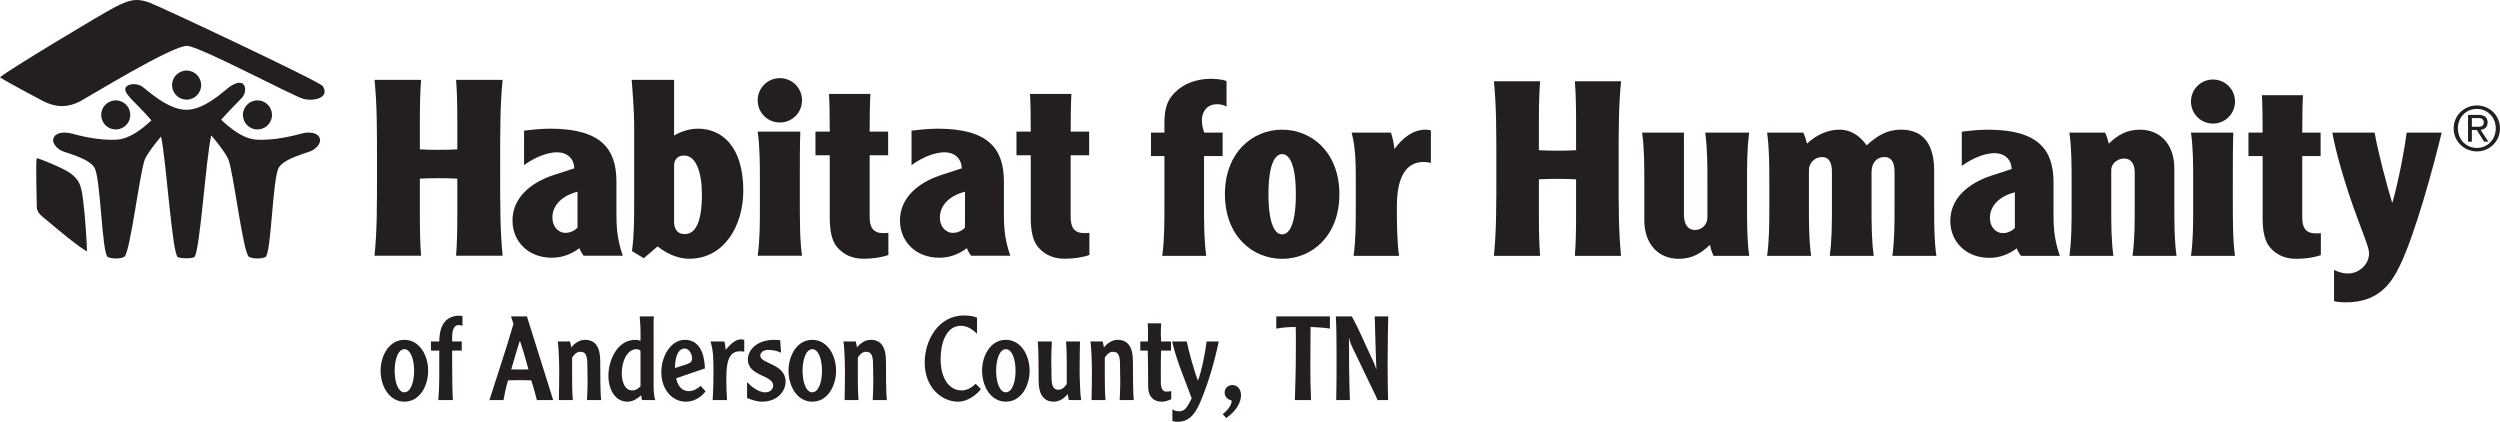 <?xml version="1.0" encoding="UTF-8" standalone="no"?>
<!-- Created with Inkscape (http://www.inkscape.org/) -->

<svg
   xmlns:dc="http://purl.org/dc/elements/1.1/"
   xmlns:cc="http://creativecommons.org/ns#"
   xmlns:rdf="http://www.w3.org/1999/02/22-rdf-syntax-ns#"
   xmlns:svg="http://www.w3.org/2000/svg"
   xmlns="http://www.w3.org/2000/svg"
   xmlns:sodipodi="http://sodipodi.sourceforge.net/DTD/sodipodi-0.dtd"
   xmlns:inkscape="http://www.inkscape.org/namespaces/inkscape"
   id="svg2"
   version="1.1"
   inkscape:version="0.91 r13725"
   xml:space="preserve"
   width="480.35"
   height="81.05"
   viewBox="0 0 480.35 81.05"
   sodipodi:docname="AndersonCo_Blk.svg"><defs
     id="defs6" /><sodipodi:namedview
     pagecolor="#ffffff"
     bordercolor="#666666"
     borderopacity="1"
     objecttolerance="10"
     gridtolerance="10"
     guidetolerance="10"
     inkscape:pageopacity="0"
     inkscape:pageshadow="2"
     inkscape:window-width="1920"
     inkscape:window-height="1051"
     id="namedview4"
     showgrid="false"
     inkscape:zoom="2.2434282"
     inkscape:cx="273.58926"
     inkscape:cy="-4.2696811"
     inkscape:window-x="0"
     inkscape:window-y="0"
     inkscape:window-maximized="1"
     inkscape:current-layer="g10" /><g
     id="g10"
     inkscape:groupmode="layer"
     inkscape:label="ink_ext_XXXXXX"
     transform="matrix(1.25,0,0,-1.25,0,81.05)"><g
       id="g12"
       transform="scale(0.1,0.1)"><path
         d="m 286.84,495.238 c 12.351,0 22.359,10.02 22.359,22.352 0,12.359 -10.008,22.367 -22.359,22.367 -12.352,0 -22.36,-10.008 -22.36,-22.367 0,-12.332 10.008,-22.352 22.36,-22.352 m 107.301,-45.781 c 12.3,-0.898 23.019,8.359 23.91,20.691 0.898,12.309 -8.371,23.008 -20.68,23.918 -12.32,0.891 -23.031,-8.386 -23.922,-20.699 -0.89,-12.308 8.371,-23.008 20.692,-23.91 m 97.57,-14.359 c -2.633,9.679 -16.012,11.16 -27.82,8.09 -9.301,-2.43 -41.731,-11.442 -70.5,-9.348 -20.68,1.5 -40.891,18.707 -53.481,30.488 12.5,14.391 28.61,29.86 32.309,34.18 5.351,6.238 6.242,16.031 1.801,20.469 -4.461,4.441 -12.461,1.75 -20.469,-3.579 -8,-5.32 -38.242,-35.789 -67.102,-35.789 -28.847,0 -60.078,30.469 -68.097,35.789 -7.993,5.329 -19.571,4.442 -24.024,0 -4.449,-4.441 0.012,-10.652 5.352,-16.89 3.781,-4.418 20.5,-20.449 33.101,-35.121 -12.64,-11.731 -32.34,-28.09 -52.492,-29.547 -28.769,-2.094 -61.199,6.918 -70.5,9.348 -11.809,3.07 -25.187,1.589 -27.82,-8.09 -1.649,-6.071 3.492,-12.739 10.41,-17.27 6.871,-4.48 42.519,-11.398 52.562,-26.719 10.02,-15.363 11.547,-133.929 20.868,-137.921 6.82,-2.899 18.703,-2.899 25.16,0.39 9.043,4.602 24.293,133.981 32.011,150.57 4.25,9.2 14.989,22.911 24.559,34.481 8.242,-38.672 17.262,-182.602 25.961,-185.621 6.57,-2.25 19.648,-2.25 24.91,0 8.57,3.719 17.949,151.461 26.32,187.308 9.918,-11.886 21.52,-26.507 25.989,-36.168 7.703,-16.589 22.953,-145.968 32.011,-150.57 6.45,-3.289 18.321,-3.289 25.141,-0.39 9.32,3.992 10.848,122.558 20.879,137.921 10.031,15.321 45.691,22.239 52.559,26.719 6.91,4.531 12.05,11.199 10.402,17.27 m -312.16,14.359 c 12.32,0.902 21.59,11.602 20.679,23.91 -0.89,12.313 -11.589,21.59 -23.921,20.699 -12.309,-0.91 -21.571,-11.609 -20.68,-23.918 0.902,-12.332 11.609,-21.589 23.922,-20.691"
         style="fill:#231f20;fill-opacity:1;fill-rule:nonzero;stroke:none"
         id="path14"
         inkscape:connector-curvature="0" /><path
         d="m 496.18,516.027 c 10.859,-17.25 -11.891,-23.711 -29.282,-19.75 -14.546,3.332 -157.308,79.641 -178.718,81.602 -21.328,1.961 -149.739,-77 -163.899,-84.582 -20.793,-11.109 -39.152,-10.039 -58.359,-0.078 -6.344,3.308 -55.25,29.121 -65.922,36.34 10.672,9.949 159.148,99.089 176.422,107.75 19.898,9.98 31.738,15.218 53.59,7.039 15.16,-5.66 261.668,-121.2 266.168,-128.321"
         style="fill:#231f20;fill-opacity:1;fill-rule:nonzero;stroke:none"
         id="path16"
         inkscape:connector-curvature="0" /><path
         d="m 56.32,405.289 c 5.559,-0.82 31.801,-12.141 42.199,-17.473 25,-12.886 26.29,-25.668 29.152,-46.488 3.039,-22.199 5.648,-63.551 6.09,-79.211 -10.453,4.492 -51.41,38.75 -61.184,47.192 -7.566,6.57 -16.039,11.238 -16.027,21.418 0.027,3.882 -1.762,65.019 -0.231,74.562"
         style="fill:#231f20;fill-opacity:1;fill-rule:nonzero;stroke:none"
         id="path18"
         inkscape:connector-curvature="0" /><path
         d="m 647.281,525.609 c -1.519,-18.55 -1.902,-40.16 -1.902,-63.242 l 0,-43.551 c 8.332,-0.367 16.672,-0.738 28.781,-0.738 12.129,0 20.442,0.371 28.77,0.738 l 0,43.551 c 0,23.082 -0.379,44.692 -1.891,63.242 l 71.563,0 c -3.793,-39 -3.793,-70.812 -3.793,-135.191 0,-64.352 0,-96.16 3.793,-135.16 l -71.563,0 c 1.512,18.539 1.891,40.14 1.891,63.23 l 0,55.289 c -8.328,0.371 -16.641,0.743 -28.77,0.743 -12.109,0 -20.449,-0.372 -28.781,-0.743 l 0,-55.289 c 0,-23.09 0.383,-44.691 1.902,-63.23 l -71.57,0 c 3.789,39 3.789,70.808 3.789,135.16 0,64.379 0,96.191 -3.789,135.191 l 71.57,0"
         style="fill:#231f20;fill-opacity:1;fill-rule:nonzero;stroke:none"
         id="path20"
         inkscape:connector-curvature="0" /><path
         d="m 887.699,353.699 c -23.84,-6.051 -38.609,-20.82 -38.609,-39.761 0,-13.258 8.332,-23.469 20.441,-23.469 7.957,0 15.918,4.929 18.168,8.34 l 0,54.89 z m -82.148,93.899 c 5.289,0.761 25.75,3.031 39.75,3.031 78.379,0 102.23,-30.672 102.23,-81.402 l 0,-47.34 c 0,-18.168 0,-38.629 9.86,-66.629 l -60.211,0 c -4.551,6.051 -6.059,10.219 -6.45,11.73 -10.21,-7.582 -24.23,-14.761 -42.39,-14.761 -36.738,0 -60.578,25.363 -60.578,57.171 0,34.84 27.629,58.321 63.609,70.051 l 31.41,10.231 c -0.371,13.238 -9.082,24.597 -26.871,24.597 -12.121,0 -31.058,-5.679 -50.359,-19.679 l 0,53"
         style="fill:#231f20;fill-opacity:1;fill-rule:nonzero;stroke:none"
         id="path22"
         inkscape:connector-curvature="0" /><path
         d="m 1036.14,308.258 c 0,-10.961 4.15,-19.692 16.28,-19.692 15.53,0 26.51,15.911 26.51,60.981 0,32.16 -8.34,59.82 -27.27,59.82 -10.22,0 -15.52,-6.449 -15.52,-15.539 l 0,-85.57 z m 0,217.351 0,-85.582 c 9.46,5.692 23.1,10.602 36.73,10.602 35.97,0 69.67,-26.5 69.67,-95.402 0,-53.399 -29.16,-104.52 -82.92,-104.52 -14.39,0 -31.06,4.93 -48.84,18.922 l -21.21,-18.152 -18.179,10.972 c 3.41,24.219 3.41,49.981 3.41,77.25 l 0,108.66 c 0,14.008 0,29.539 -3.801,77.25 l 65.14,0"
         style="fill:#231f20;fill-opacity:1;fill-rule:nonzero;stroke:none"
         id="path24"
         inkscape:connector-curvature="0" /><path
         d="m 1230.16,446.078 c -0.75,-19.68 -0.75,-48.449 -0.75,-89.351 0,-51.489 0,-77.239 3.4,-101.469 l -68.15,0 c 3.4,24.23 3.4,49.98 3.4,77.25 l 0,36.332 c 0,27.277 0,53.019 -3.4,77.238 l 65.5,0 z m -31.42,82.192 c 18.92,0 34.07,-15.161 34.07,-34.082 0,-18.942 -15.15,-34.098 -34.07,-34.098 -18.93,0 -34.08,15.156 -34.08,34.098 0,18.921 15.15,34.082 34.08,34.082"
         style="fill:#231f20;fill-opacity:1;fill-rule:nonzero;stroke:none"
         id="path26"
         inkscape:connector-curvature="0" /><path
         d="m 1337.91,504.02 c -0.76,-11.731 -1.14,-34.082 -1.14,-57.942 l 28.4,0 0,-36.351 -28.4,0 0,-95.387 c 0,-15.531 5.68,-24.262 20.82,-24.262 2.29,0 4.54,0 7.96,0.391 l 0,-34.071 c -12.51,-4.171 -25.36,-5.691 -38.24,-5.691 -17.04,0 -30.67,6.051 -40.9,18.191 -7.95,9.45 -10.99,25.36 -10.99,44.661 l 0,96.168 -21.95,0 0,36.351 21.95,0 c 0,23.86 -0.36,46.211 -1.13,57.942 l 63.62,0"
         style="fill:#231f20;fill-opacity:1;fill-rule:nonzero;stroke:none"
         id="path28"
         inkscape:connector-curvature="0" /><path
         d="m 1483.31,353.699 c -23.86,-6.051 -38.63,-20.82 -38.63,-39.761 0,-13.258 8.33,-23.469 20.45,-23.469 7.94,0 15.9,4.929 18.18,8.34 l 0,54.89 z m -82.18,93.899 c 5.31,0.761 25.76,3.031 39.77,3.031 78.38,0 102.23,-30.672 102.23,-81.402 l 0,-47.34 c 0,-18.168 0,-38.629 9.84,-66.629 l -60.19,0 c -4.55,6.051 -6.07,10.219 -6.45,11.73 -10.22,-7.582 -24.23,-14.761 -42.41,-14.761 -36.72,0 -60.58,25.363 -60.58,57.171 0,34.84 27.64,58.321 63.61,70.051 l 31.42,10.231 c -0.38,13.238 -9.08,24.597 -26.88,24.597 -12.11,0 -31.04,-5.679 -50.36,-19.679 l 0,53"
         style="fill:#231f20;fill-opacity:1;fill-rule:nonzero;stroke:none"
         id="path30"
         inkscape:connector-curvature="0" /><path
         d="m 1646.88,504.02 c -0.77,-11.731 -1.13,-34.082 -1.13,-57.942 l 28.4,0 0,-36.351 -28.4,0 0,-95.387 c 0,-15.531 5.67,-24.262 20.81,-24.262 2.27,0 4.55,0 7.95,0.391 l 0,-34.071 c -12.49,-4.171 -25.36,-5.691 -38.24,-5.691 -17.04,0 -30.67,6.051 -40.89,18.191 -7.95,9.45 -10.98,25.36 -10.98,44.661 l 0,96.168 -21.97,0 0,36.351 21.97,0 c 0,23.86 -0.38,46.211 -1.14,57.942 l 63.62,0"
         style="fill:#231f20;fill-opacity:1;fill-rule:nonzero;stroke:none"
         id="path32"
         inkscape:connector-curvature="0" /><path
         d="m 3799.56,453.559 9.72,0 c 6.47,0 8.57,2.3 8.57,6.968 0,4.09 -3.05,6.379 -7.24,6.379 l -11.05,0 0,-13.347 z m 0,-22.942 -5.9,0 0,41.25 15.7,0 c 9.63,0 14.39,-3.91 14.39,-11.738 0,-7.422 -4.86,-10.563 -10.76,-11.32 l 11.9,-18.192 -6.57,0 -11.14,17.992 -7.62,0 0,-17.992 z m 7.71,-9.609 c 16.37,0 29.04,12.949 29.04,30.101 0,16.848 -12.67,29.887 -29.04,29.887 -16.65,0 -29.22,-13.039 -29.22,-29.887 0,-17.152 12.57,-30.101 29.22,-30.101 m 0,65.32 c 19.33,0 35.52,-15.23 35.52,-35.219 0,-20.211 -16.19,-35.453 -35.52,-35.453 -19.41,0 -35.71,15.242 -35.71,35.453 0,19.989 16.3,35.219 35.71,35.219"
         style="fill:#231f20;fill-opacity:1;fill-rule:nonzero;stroke:none"
         id="path34"
         inkscape:connector-curvature="0" /><path
         d="m 1885.33,484.418 c -1.48,1.121 -6.38,3.762 -14.64,3.762 -15.8,0 -23.32,-12.024 -23.32,-24.832 0,-7.508 2.26,-15.008 3.76,-18.789 l 28.2,0 0,-36.082 -28.57,0 0,-76.707 c 0,-27.063 0,-52.641 3.39,-76.692 l -67.69,0 c 3.38,24.051 3.38,49.629 3.38,76.692 l 0,76.707 -20.66,0 0,36.082 20.66,0 0,14.668 c 0,22.179 3.77,37.211 21.44,51.882 15.03,12.039 33.83,16.168 50.37,16.168 9.04,0 18.8,-1.507 23.68,-3.39 l 0,-39.469"
         style="fill:#231f20;fill-opacity:1;fill-rule:nonzero;stroke:none"
         id="path36"
         inkscape:connector-curvature="0" /><path
         d="m 1949.79,349.84 c 0,-45.531 9.76,-61.672 21.04,-61.672 11.29,0 21.06,16.141 21.06,61.672 0,45.476 -9.77,61.648 -21.06,61.648 -11.28,0 -21.04,-16.172 -21.04,-61.648 m 109.02,0 c 0,-63.934 -42.11,-99.274 -87.98,-99.274 -45.86,0 -87.98,35.34 -87.98,99.274 0,63.898 42.12,99.238 87.98,99.238 45.87,0 87.98,-35.34 87.98,-99.238"
         style="fill:#231f20;fill-opacity:1;fill-rule:nonzero;stroke:none"
         id="path38"
         inkscape:connector-curvature="0" /><path
         d="m 2138.14,444.559 c 2.28,-6.75 4.91,-19.172 5.28,-25.18 13.15,17.68 28.95,29.699 47.74,29.699 4.14,0 6.4,-0.371 8.28,-1.129 l 0,-50.011 c -4.14,1.14 -9.41,1.511 -11.27,1.511 -28.59,0 -40.98,-26.312 -40.98,-67.679 0,-27.063 0,-52.641 3.37,-76.692 l -69.94,0 c 3.39,24.051 3.39,49.629 3.39,76.692 l 0,36.097 c 0,27.082 0,52.629 -6.39,76.692 l 60.52,0"
         style="fill:#231f20;fill-opacity:1;fill-rule:nonzero;stroke:none"
         id="path40"
         inkscape:connector-curvature="0" /><path
         d="m 2367.35,523.52 c -1.51,-18.422 -1.88,-39.864 -1.88,-62.793 l 0,-43.231 c 8.27,-0.367 16.54,-0.738 28.58,-0.738 12.02,0 20.32,0.371 28.58,0.738 l 0,43.231 c 0,22.929 -0.39,44.371 -1.89,62.793 l 71.04,0 c -3.74,-38.731 -3.74,-70.282 -3.74,-134.211 0,-63.93 0,-95.5 3.74,-134.231 l -71.04,0 c 1.5,18.41 1.89,39.828 1.89,62.781 l 0,54.899 c -8.26,0.379 -16.56,0.738 -28.58,0.738 -12.04,0 -20.31,-0.359 -28.58,-0.738 l 0,-54.899 c 0,-22.953 0.37,-44.371 1.88,-62.781 l -71.05,0 c 3.77,38.731 3.77,70.301 3.77,134.231 0,63.929 0,95.48 -3.77,134.211 l 71.05,0"
         style="fill:#231f20;fill-opacity:1;fill-rule:nonzero;stroke:none"
         id="path42"
         inkscape:connector-curvature="0" /><path
         d="m 2633.89,255.078 c -2.63,5.641 -4.52,12.012 -5.62,16.918 -13.93,-13.539 -28.22,-21.43 -47.77,-21.43 -31.97,0 -53,23.332 -53,59.403 l 0,57.898 c 0,27.082 0,52.629 -3.39,76.692 l 64.31,0 0,-125.93 c 0,-15.063 5.99,-23.723 16.92,-23.723 9.39,0 19.16,6.782 19.16,19.942 l 0,53.019 c 0,27.082 0,52.629 -3.38,76.692 l 67.65,0 c -3.36,-24.063 -3.36,-49.61 -3.36,-76.692 l 0,-36.097 c 0,-27.063 0,-52.641 3.36,-76.692 l -54.88,0"
         style="fill:#231f20;fill-opacity:1;fill-rule:nonzero;stroke:none"
         id="path44"
         inkscape:connector-curvature="0" /><path
         d="m 2771.9,444.559 c 2.64,-5.621 4.49,-12.02 5.63,-16.903 13.91,12.774 30.83,21.422 49.63,21.422 20.3,0 33.09,-11.648 42.1,-24.058 13.53,12.039 28.58,24.058 53.03,24.058 36.84,0 50.74,-25.941 50.74,-63.16 l 0,-54.148 c 0,-27.063 0,-52.641 3.39,-76.692 l -67.67,0 c 3.38,24.051 3.38,49.629 3.38,76.692 l 0,52.269 c 0,13.16 -3.77,22.93 -15.41,22.93 -12.79,0 -19.94,-9.77 -19.94,-22.93 l 0,-52.269 c 0,-27.063 0,-52.641 3.4,-76.692 l -67.68,0 c 3.38,24.051 3.38,49.629 3.38,76.692 l 0,53.007 c 0,12.422 -3.77,22.192 -15.42,22.192 -10.52,0 -19.94,-8.66 -19.94,-19.91 l 0,-55.289 c 0,-27.063 0,-52.641 3.4,-76.692 l -67.68,0 c 3.38,24.051 3.38,49.629 3.38,76.692 l 0,36.097 c 0,27.082 0,52.629 -3.38,76.692 l 55.66,0"
         style="fill:#231f20;fill-opacity:1;fill-rule:nonzero;stroke:none"
         id="path46"
         inkscape:connector-curvature="0" /><path
         d="m 3097.1,352.828 c -23.7,-6.012 -38.36,-20.699 -38.36,-39.469 0,-13.152 8.27,-23.293 20.32,-23.293 7.88,0 15.79,4.84 18.04,8.25 l 0,54.512 z m -81.59,93.25 c 5.25,0.731 25.56,3 39.48,3 77.83,0 101.51,-30.449 101.51,-80.84 l 0,-46.992 c 0,-18.047 0,-38.348 9.77,-66.168 l -59.78,0 c -4.5,6.012 -6.01,10.149 -6.39,11.668 -10.15,-7.547 -24.08,-14.699 -42.11,-14.699 -36.47,0 -60.15,25.23 -60.15,56.793 0,34.566 27.44,57.887 63.16,69.558 l 31.2,10.168 c -0.37,13.133 -9.03,24.411 -26.7,24.411 -12.02,0 -30.83,-5.637 -49.99,-19.539 l 0,52.64"
         style="fill:#231f20;fill-opacity:1;fill-rule:nonzero;stroke:none"
         id="path48"
         inkscape:connector-curvature="0" /><path
         d="m 3235.82,444.559 c 2.64,-5.621 4.51,-12.02 5.64,-16.903 13.92,13.532 28.19,21.422 47.75,21.422 31.96,0 53.02,-23.289 53.02,-59.398 l 0,-57.91 c 0,-27.063 0,-52.641 3.38,-76.692 l -67.68,0 c 3.39,24.051 3.39,49.629 3.39,76.692 l 0,51.898 c 0,11.648 -4.9,21.051 -16.18,21.051 -9.39,0 -19.91,-6.781 -19.91,-18.051 l 0,-54.898 c 0,-27.063 0,-52.641 3.35,-76.692 l -67.65,0 c 3.39,24.051 3.39,49.629 3.39,76.692 l 0,36.097 c 0,27.082 0,52.629 -3.39,76.692 l 54.89,0"
         style="fill:#231f20;fill-opacity:1;fill-rule:nonzero;stroke:none"
         id="path50"
         inkscape:connector-curvature="0" /><path
         d="m 3432.84,444.559 c -0.75,-19.539 -0.75,-48.121 -0.75,-88.719 0,-51.133 0,-76.711 3.39,-100.762 l -67.67,0 c 3.36,24.051 3.36,49.629 3.36,76.692 l 0,36.097 c 0,27.082 0,52.629 -3.36,76.692 l 65.03,0 z m -31.21,81.609 c 18.8,0 33.85,-15.059 33.85,-33.859 0,-18.789 -15.05,-33.832 -33.85,-33.832 -18.79,0 -33.82,15.043 -33.82,33.832 0,18.8 15.03,33.859 33.82,33.859"
         style="fill:#231f20;fill-opacity:1;fill-rule:nonzero;stroke:none"
         id="path52"
         inkscape:connector-curvature="0" /><path
         d="m 3539.97,502.109 c -0.75,-11.66 -1.12,-33.863 -1.12,-57.55 l 28.2,0 0,-36.082 -28.2,0 0,-94.739 c 0,-15.422 5.64,-24.082 20.67,-24.082 2.26,0 4.52,0 7.9,0.41 l 0,-33.839 c -12.42,-4.18 -25.19,-5.661 -37.98,-5.661 -16.9,0 -30.46,6.024 -40.58,18.032 -7.92,9.422 -10.92,25.211 -10.92,44.39 l 0,95.489 -21.8,0 0,36.082 21.8,0 c 0,23.687 -0.39,45.89 -1.14,57.55 l 63.17,0"
         style="fill:#231f20;fill-opacity:1;fill-rule:nonzero;stroke:none"
         id="path54"
         inkscape:connector-curvature="0" /><path
         d="m 3650.13,444.559 c 4.91,-29.332 19.19,-82.7 26.7,-107.141 l 0.78,0 c 10.5,38.359 18.41,81.59 21.78,107.141 l 53.76,0 c -12.4,-51.493 -40.6,-156 -64.67,-205.262 -12.41,-25.18 -31.2,-55.649 -82.69,-55.649 -5.26,0 -13.18,0.372 -18.07,1.879 l 0,48.11 c 3.4,-1.867 11.65,-5.617 21.06,-5.617 19.55,0 32.7,16.148 32.7,30.058 0,7.149 -1.49,11.66 -16.53,51.5 -20.31,53.418 -35.74,109.801 -39.85,134.981 l 65.03,0"
         style="fill:#231f20;fill-opacity:1;fill-rule:nonzero;stroke:none"
         id="path56"
         inkscape:connector-curvature="0" /><path
         d="m 621.582,111.641 c -9.539,0 -14.941,-15.489 -14.941,-33.133 0,-17.648 5.402,-33.137 14.941,-33.137 9.539,0 14.945,15.488 14.945,33.137 0,17.645 -5.406,33.133 -14.945,33.133 z m 0,-80.664 c -23.586,0 -36.555,24.297 -36.555,47.531 0,23.23 12.969,47.527 36.555,47.527 23.59,0 36.555,-24.297 36.555,-47.527 0,-23.234 -12.965,-47.531 -36.555,-47.531"
         style="fill:#231f20;fill-opacity:1;fill-rule:nonzero;stroke:none"
         id="path58"
         inkscape:connector-curvature="0" /><path
         d="m 710.863,147.648 c -2.699,0.899 -5.402,1.082 -6.3,1.082 -5.583,0 -9.543,-6.132 -9.543,-18.183 l 0,-7.031 14.765,0 0,-14.043 -14.765,0 0,-19.805 c 0,-7.207 0.179,-46.453 1.078,-56.172 l -22.328,0 c 0.902,11.34 1.445,23.945 1.445,34.746 l 0,41.231 -12.789,0 0,14.043 12.789,0 c 0,20.886 7.195,39.609 31.148,39.609 1.258,0 2.879,-0.176 4.5,-0.723 l 0,-14.754"
         style="fill:#231f20;fill-opacity:1;fill-rule:nonzero;stroke:none"
         id="path60"
         inkscape:connector-curvature="0" /><path
         d="m 812.281,80.664 c -4.504,16.934 -9.726,34.219 -12.965,43.574 l -0.363,0 c -3.957,-11.699 -12.062,-40.156 -13.14,-43.574 6.484,-0.176 9.902,-0.352 13.503,-0.352 3.418,0 6.84,0.176 12.965,0.352 z m -2.343,81.387 40.332,-128.555 -25.028,0 c -0.902,3.953 -6.301,23.77 -8.64,30.242 -7.383,0.188 -12.965,0.363 -18.188,0.363 -5.402,0 -10.445,-0.176 -17.469,-0.363 -3.054,-10.086 -4.855,-18.367 -7.019,-30.242 l -21.606,0 c 12.246,38.887 24.848,75.254 36.914,117.031 l -3.785,11.524 24.489,0"
         style="fill:#231f20;fill-opacity:1;fill-rule:nonzero;stroke:none"
         id="path62"
         inkscape:connector-curvature="0" /><path
         d="m 876.168,123.516 1.98,-9.18 c 5.219,7.023 13.141,11.699 21.067,11.699 16.207,0 23.406,-11.875 23.406,-32.226 0,-12.781 0,-51.68 1.442,-60.312 l -21.79,0 c 0.364,2.871 0.903,23.945 0.903,27.363 0,3.965 -0.363,21.25 -0.363,27.012 0,14.395 -2.879,19.805 -10.622,19.805 -6.3,0 -9.902,-4.688 -12.781,-8.828 l 0,-30.965 c 0,-11.523 0.18,-23.047 1.078,-34.387 l -21.425,0 c 0.179,9.004 0.539,28.984 0.539,43.391 0,16.199 -1.082,41.226 -2.34,46.629 l 18.906,0"
         style="fill:#231f20;fill-opacity:1;fill-rule:nonzero;stroke:none"
         id="path64"
         inkscape:connector-curvature="0" /><path
         d="m 984.535,95.254 c 0,9.531 0,12.422 -0.18,14.219 -1.257,1.445 -3.417,2.168 -6.125,2.168 -14.402,0 -22.503,-18.907 -22.503,-36.914 0,-13.32 4.683,-26.465 16.207,-26.465 4.675,0 9.179,2.52 12.601,6.473 l 0,40.52 z m 20.525,66.797 c -0.54,-6.309 -0.36,-15.664 -0.36,-24.668 l 0,-77.422 c 0,-9.18 -0.18,-18.367 2.52,-26.465 l -20.345,0 -1.441,7.195 c -6.661,-5.574 -12.602,-9.715 -21.246,-9.715 -17.102,0 -28.989,16.562 -28.989,39.961 0,23.047 13.145,55.097 41.239,55.097 2.335,0 5.757,-0.539 8.097,-1.433 l 0,15.476 c 0,4.688 -0.543,13.867 -1.258,21.973 l 21.783,0"
         style="fill:#231f20;fill-opacity:1;fill-rule:nonzero;stroke:none"
         id="path66"
         inkscape:connector-curvature="0" /><path
         d="m 1053.11,87.688 c 8.1,2.527 10.62,4.676 10.62,9.723 0,8.469 -5.4,15.305 -11.34,15.305 -6.48,0 -14.59,-5.938 -14.95,-30.067 l 15.67,5.039 z m -13.69,-20.703 c 0.73,-5.227 5.05,-19.816 19.45,-19.816 7.2,0 13.86,4.336 18.19,8.105 l 7.56,-8.457 c -3.06,-3.602 -12.78,-15.84 -30.61,-15.84 -20.35,0 -37.45,18.184 -37.45,45.371 0,24.843 14.76,49.687 36.01,49.687 24.49,0 30.25,-24.121 30.97,-43.926 l -44.12,-15.125"
         style="fill:#231f20;fill-opacity:1;fill-rule:nonzero;stroke:none"
         id="path68"
         inkscape:connector-curvature="0" /><path
         d="m 1113.22,123.516 c 1.62,-3.782 1.99,-10.801 2.17,-12.782 10.62,12.246 16.92,16.024 23.58,16.024 1.45,0 3.78,-0.352 5.04,-0.723 l 0,-18.183 c -2.15,0.363 -4.5,0.546 -6.66,0.546 -15.48,0 -20.89,-12.968 -20.89,-40.703 0,-19.621 0.73,-26.102 1.09,-34.199 l -22.15,0 c 0.18,7.195 1.26,12.422 1.26,43.75 0,15.305 0.18,31.504 -4.5,46.27 l 21.06,0"
         style="fill:#231f20;fill-opacity:1;fill-rule:nonzero;stroke:none"
         id="path70"
         inkscape:connector-curvature="0" /><path
         d="m 1148.32,61.035 c 4.86,-5.039 16.2,-15.664 27.91,-15.664 7.73,0 12.24,4.512 12.24,10.625 0,15.84 -38.89,14.219 -38.89,39.609 0,14.765 13.5,30.43 40.87,30.43 1.98,0 7.02,-0.176 8.82,-0.722 l 1.26,-19.083 c -6.84,3.243 -13.32,4.317 -19.98,4.317 -7.93,0 -11.89,-4.668 -11.89,-8.809 0,-12.969 38.89,-11.894 38.89,-39.98 0,-15.84 -14.04,-30.781 -35.83,-30.781 -9,0 -16.02,2.871 -23.4,5.578 l 0,24.48"
         style="fill:#231f20;fill-opacity:1;fill-rule:nonzero;stroke:none"
         id="path72"
         inkscape:connector-curvature="0" /><path
         d="m 1248.59,111.641 c -9.54,0 -14.95,-15.489 -14.95,-33.133 0,-17.648 5.41,-33.137 14.95,-33.137 9.54,0 14.95,15.488 14.95,33.137 0,17.645 -5.41,33.133 -14.95,33.133 z m 0,-80.664 c -23.59,0 -36.55,24.297 -36.55,47.531 0,23.23 12.96,47.527 36.55,47.527 23.59,0 36.55,-24.297 36.55,-47.527 0,-23.234 -12.96,-47.531 -36.55,-47.531"
         style="fill:#231f20;fill-opacity:1;fill-rule:nonzero;stroke:none"
         id="path74"
         inkscape:connector-curvature="0" /><path
         d="m 1315.36,123.516 1.98,-9.18 c 5.22,7.023 13.15,11.699 21.07,11.699 16.2,0 23.41,-11.875 23.41,-32.226 0,-12.781 0,-51.68 1.44,-60.312 l -21.79,0 c 0.36,2.871 0.9,23.945 0.9,27.363 0,3.965 -0.36,21.25 -0.36,27.012 0,14.395 -2.88,19.805 -10.62,19.805 -6.31,0 -9.91,-4.688 -12.79,-8.828 l 0,-30.965 c 0,-11.523 0.18,-23.047 1.08,-34.387 l -21.42,0 c 0.18,9.004 0.54,28.984 0.54,43.391 0,16.199 -1.09,41.226 -2.34,46.629 l 18.9,0"
         style="fill:#231f20;fill-opacity:1;fill-rule:nonzero;stroke:none"
         id="path76"
         inkscape:connector-curvature="0" /><path
         d="m 1501.85,135.402 c -5.59,5.575 -14.41,12.246 -24.67,12.246 -23.59,0 -31.33,-28.273 -31.33,-50.773 0,-31.516 14.04,-48.613 32.23,-48.613 9.72,0 17.82,6.113 21.6,10.254 l 8.1,-8.105 c -4.14,-5.762 -17.82,-19.434 -35.28,-19.434 -24.49,0 -51.14,21.242 -51.14,60.137 0,34.383 21.25,72.383 60.32,72.383 9,0 15.84,-1.445 20.17,-3.43 l 0,-24.664"
         style="fill:#231f20;fill-opacity:1;fill-rule:nonzero;stroke:none"
         id="path78"
         inkscape:connector-curvature="0" /><path
         d="m 1546.11,111.641 c -9.54,0 -14.95,-15.489 -14.95,-33.133 0,-17.648 5.41,-33.137 14.95,-33.137 9.54,0 14.94,15.488 14.94,33.137 0,17.645 -5.4,33.133 -14.94,33.133 z m 0,-80.664 c -23.59,0 -36.55,24.297 -36.55,47.531 0,23.23 12.96,47.527 36.55,47.527 23.59,0 36.55,-24.297 36.55,-47.527 0,-23.234 -12.96,-47.531 -36.55,-47.531"
         style="fill:#231f20;fill-opacity:1;fill-rule:nonzero;stroke:none"
         id="path80"
         inkscape:connector-curvature="0" /><path
         d="m 1642.96,33.496 -1.98,9.18 c -5.23,-7.031 -13.15,-11.699 -21.07,-11.699 -16.2,0 -23.41,11.875 -23.41,32.227 0,12.774 0,51.68 -1.44,60.313 l 21.79,0 c -0.36,-2.871 -0.9,-23.946 -0.9,-27.364 0,-3.965 0.36,-21.25 0.36,-27.012 0,-14.406 2.88,-19.805 10.62,-19.805 6.3,0 9.91,4.688 12.79,8.828 l 0,30.957 c 0,11.524 -0.18,23.047 -1.09,34.395 l 21.43,0 c -0.18,-9.004 -0.54,-28.985 -0.54,-43.387 0,-16.203 1.08,-41.242 2.34,-46.633 l -18.9,0"
         style="fill:#231f20;fill-opacity:1;fill-rule:nonzero;stroke:none"
         id="path82"
         inkscape:connector-curvature="0" /><path
         d="m 1694.97,123.516 1.98,-9.18 c 5.22,7.023 13.14,11.699 21.06,11.699 16.21,0 23.41,-11.875 23.41,-32.226 0,-12.781 0,-51.68 1.44,-60.312 l -21.79,0 c 0.37,2.871 0.9,23.945 0.9,27.363 0,3.965 -0.36,21.25 -0.36,27.012 0,14.395 -2.88,19.805 -10.62,19.805 -6.3,0 -9.9,-4.688 -12.78,-8.828 l 0,-30.965 c 0,-11.523 0.18,-23.047 1.08,-34.387 l -21.43,0 c 0.18,9.004 0.54,28.984 0.54,43.391 0,16.199 -1.08,41.226 -2.34,46.629 l 18.91,0"
         style="fill:#231f20;fill-opacity:1;fill-rule:nonzero;stroke:none"
         id="path84"
         inkscape:connector-curvature="0" /><path
         d="m 1799.96,109.473 -15.13,0 c -0.18,-3.594 -0.53,-10.45 -0.53,-22.871 l 0,-25.195 c 0,-10.996 3.23,-14.953 8.82,-14.953 1.26,0 5.4,0.363 7.2,0.715 l 0,-12.422 c -5.94,-2.871 -11.16,-3.769 -14.41,-3.769 -14.22,0 -21.06,9.715 -21.06,22.5 0,8.828 -0.18,48.261 -0.72,55.996 l -11.35,0 0,14.043 11.71,0 c 0,2.343 0.54,16.386 -0.36,27.91 l 20.7,0 c -0.18,-3.965 -0.53,-7.383 -0.53,-18.008 0,-1.973 0.71,-6.301 0.35,-9.902 l 15.31,0 0,-14.043"
         style="fill:#231f20;fill-opacity:1;fill-rule:nonzero;stroke:none"
         id="path86"
         inkscape:connector-curvature="0" /><path
         d="m 1824.25,123.516 c 2.34,-12.969 11.52,-46.094 17.11,-60.137 5.58,14.043 11.52,43.75 13.32,60.137 l 18.72,0 C 1866.56,91.465 1857.56,59.961 1844.78,29.883 1835.05,7.023 1824.07,0 1809.84,0 c -1.79,0 -4.67,0.359 -7.74,1.262 l 0,17.82 c 3.6,-2.148 7.21,-2.871 10.27,-2.871 9,0 12.06,5.574 19.44,19.805 -10.44,28.984 -23.23,57.246 -30.07,87.5 l 22.51,0"
         style="fill:#231f20;fill-opacity:1;fill-rule:nonzero;stroke:none"
         id="path88"
         inkscape:connector-curvature="0" /><path
         d="m 1879.5,11.887 c 3.06,2.332 14.05,11.707 13.69,20.887 -6.66,1.445 -10.81,6.484 -10.81,12.246 0,6.484 5.05,11.524 12.07,11.524 7.92,0 13.14,-7.031 13.14,-15.312 0,-10.801 -6.48,-24.121 -22.86,-35.469 l -5.23,6.125"
         style="fill:#231f20;fill-opacity:1;fill-rule:nonzero;stroke:none"
         id="path90"
         inkscape:connector-curvature="0" /><path
         d="m 2044.22,143.32 c -8.1,1.446 -20.53,1.985 -29.71,2.52 0,-21.426 -0.36,-42.664 -0.36,-64.102 0,-15.117 0.36,-32.227 1.08,-48.242 l -24.84,0 c 0.71,28.086 1.44,43.203 1.44,68.77 0,14.589 0.36,28.996 -0.18,43.574 -14.05,-0.352 -17.83,-0.723 -29.89,-2.52 l 0,18.731 82.46,0 0,-18.731"
         style="fill:#231f20;fill-opacity:1;fill-rule:nonzero;stroke:none"
         id="path92"
         inkscape:connector-curvature="0" /><path
         d="m 2077.86,162.051 c 11.52,-20.528 19.27,-40.332 29,-60.496 5.93,-12.434 7.02,-15.481 8.45,-20.528 l 0.36,0.359 c -1.26,26.64 -1.62,53.652 -2.52,80.664 l 20.71,0 c -0.35,-11.887 -0.9,-45.742 -0.9,-76.699 0,-21.426 0.36,-41.414 0.72,-51.855 l -16.2,0 c -2.17,5.215 -3.24,7.383 -9.19,19.617 l -29.52,61.399 c -3.24,6.847 -4.14,10.273 -4.86,14.043 l -0.37,0 c 0,-31.68 0.18,-63.379 1.44,-95.059 l -21.06,0 c 0.54,19.805 0.54,45.371 0.54,68.059 0,16.199 -0.18,44.656 -1.08,60.496 l 24.48,0"
         style="fill:#231f20;fill-opacity:1;fill-rule:nonzero;stroke:none"
         id="path94"
         inkscape:connector-curvature="0" /></g></g></svg>